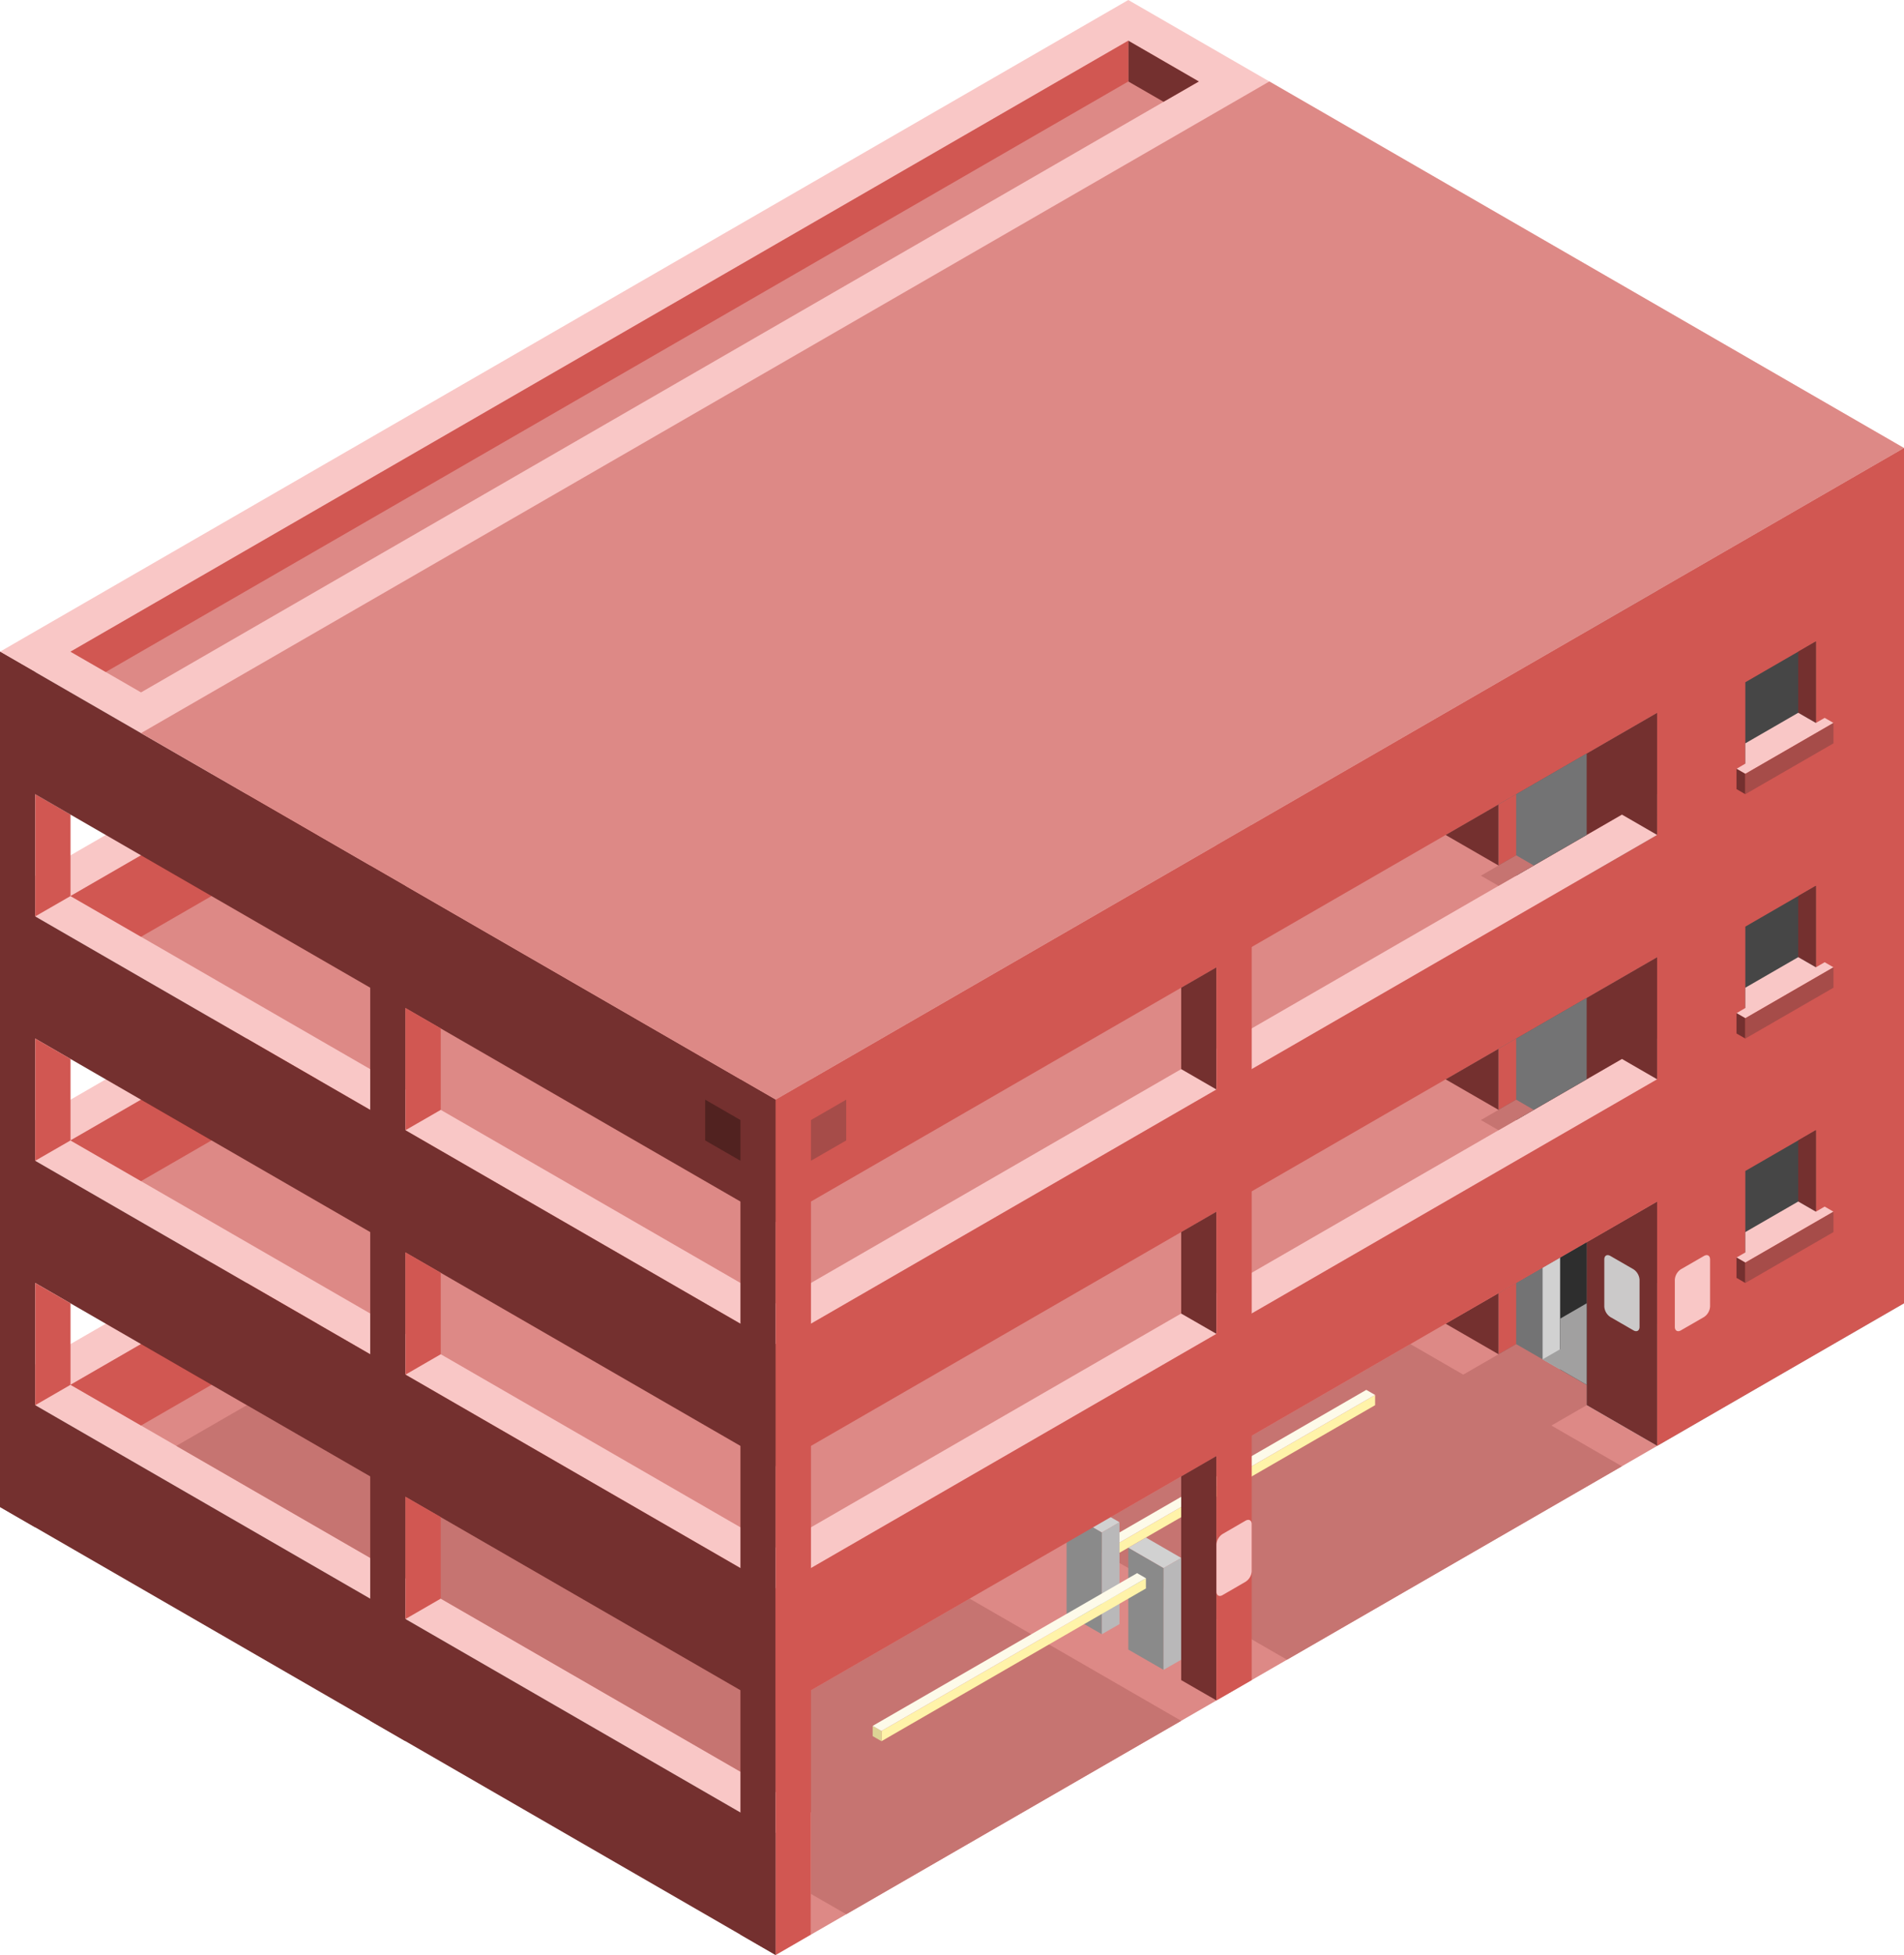 <svg id="Layer_1" data-name="Layer 1" xmlns="http://www.w3.org/2000/svg" viewBox="0 0 270 277.13">
  <defs>
    <style>
      .top-light {
        fill: #f9c7c6;
      }

      .top-prim {
        fill: #dd8986;
      }

      .cls-1 {
        fill: #b9b8b9;
      }

      .exterior-R-prim {
        fill: #d15752;
      }

      .cls-2 {
        fill: #a1a0a0;
      }

      .top-dark {
        fill: #c67471;
      }

      .exterior-L-prim {
        fill: #74302f;
      }

      .cls-3 {
        fill: #464646;
      }

      .cls-4 {
        fill: #737374;
      }

      .cls-5 {
        fill: #d1d1d1;
      }

      .cls-6 {
        fill: #2e2e2e;
      }

      .exterior-R-dark {
        fill: #a64c49;
      }

      .exterior-L-dark {
        fill: #512220;
      }

      .cls-7 {
        fill: #cbc9c9;
      }

      .cls-8 {
        fill: #8a8a8a;
      }

      .cls-9 {
        fill: #fff3a9;
      }

      .cls-10 {
        fill: #dcd395;
      }

      .cls-11 {
        fill: #fdfae9;
      }
    </style>
  </defs>
  <title>Artboard 20</title>
  <g id="root">
    <path id="Path" class="top-light" d="M0,196.3l160-92.38,110,63.51L110,259.81Z"/>
    <path id="Path-2" data-name="Path" class="top-prim" d="M10,196.3l100,57.73,150-86.6L160,109.7Z"/>
    <path id="Path-3" data-name="Path" class="cls-1" d="M235,204.96l35-20.21V167.43l-35,20.21Z"/>
    <path id="Path-4" data-name="Path" class="exterior-R-prim" d="M10,196.3l150-86.6v11.54L20,202.07Z"/>
    <path id="Path-5" data-name="Path" class="cls-2" d="M265,170.32l-5-2.89V155.88l5-2.88Z"/>
    <path id="Path-6" data-name="Path" class="top-light" d="M0,161.66,160,69.28l110,63.51L110,225.17Z"/>
    <path id="Path-7" data-name="Path" class="top-prim" d="M10,161.66l100,57.73,150-86.6L160,75.06Z"/>
    <path id="Path-8" data-name="Path" class="cls-2" d="M260,132.79l-10,5.77L160,86.6V75.06Z"/>
    <path id="Path-9" data-name="Path" class="exterior-R-prim" d="M10,161.66l150-86.6V86.6L20,167.43Z"/>
    <path id="Path-10" data-name="Path" class="top-light" d="M0,127.02,160,34.64,270,98.15,110,190.53Z"/>
    <path id="Path-11" data-name="Path" class="top-prim" d="M115,274.24l120-69.28L202.5,186.2,115,236.71Z"/>
    <path id="Path-12" data-name="Path" class="top-dark" d="M115,256.92v11.55l5,2.88,47.5-27.42-30-17.32L110,242.49l-75-43.3-10,5.77Z"/>
    <path id="Path-13" data-name="Path" class="exterior-R-prim" d="M110,207.85l160-92.38V98.15L110,190.53Z"/>
    <path id="Path-14" data-name="Path" class="exterior-L-prim" d="M0,127.02l110,63.51v17.32L0,144.34Z"/>
    <path id="Path-15" data-name="Path" class="exterior-L-prim" d="M0,161.66l110,63.51v17.32L0,178.98Z"/>
    <path id="Path-16" data-name="Path" class="exterior-L-prim" d="M0,196.3l110,63.51v17.32L0,213.62Z"/>
    <path id="Path-17" data-name="Path" class="exterior-L-prim" d="M5,216.51V95.26L0,92.38V213.62Z"/>
    <path id="Path-18" data-name="Path" class="exterior-R-prim" d="M10,127.02V115.47l-5-2.89V129.9Z"/>
    <path id="Path-19" data-name="Path" class="cls-2" d="M260,98.15V86.6l5-2.88v17.32Z"/>
    <path id="Path-20" data-name="Path" class="exterior-R-prim" d="M5,164.54l5-2.88V150.11l-5-2.89Z"/>
    <path id="Path-21" data-name="Path" class="exterior-R-prim" d="M5,199.19l5-2.89V184.75l-5-2.88Z"/>
    <path id="Path-22" data-name="Path" class="cls-2" d="M265,135.68l-5-2.89V121.24l5-2.88Z"/>
    <path id="Path-23" data-name="Path" class="top-prim" d="M10,127.02l100,57.73,150-86.6L160,40.41Z"/>
    <path id="Path-24" data-name="Path" class="cls-2" d="M260,98.15l-10,5.77L160,51.96V40.41Z"/>
    <path id="Path-25" data-name="Path" class="exterior-R-prim" d="M10,127.02,160,40.41V51.96L20,132.79Z"/>
    <path id="Path-26" data-name="Path" class="top-light" d="M0,92.38,160,0,270,63.51,110,155.88Z"/>
    <path id="Path-27" data-name="Path" class="exterior-R-prim" d="M110,173.21,270,80.83V63.51L110,155.88Z"/>
    <path id="Path-28" data-name="Path" class="exterior-L-prim" d="M0,92.38l110,63.5v17.33L0,109.7Z"/>
    <path id="Path-29" data-name="Path" class="exterior-L-prim" d="M235,118.36l-5-2.89-15,8.66-10-5.77,30-17.32Z"/>
    <path id="Path-30" data-name="Path" class="exterior-L-prim" d="M235,153l-5-2.89-15,8.66L205,153l30-17.32Z"/>
    <path id="Path-31" data-name="Path" class="exterior-L-prim" d="M235,204.96l-30-17.32,30-17.32Z"/>
    <path id="Path-32" data-name="Path" class="exterior-L-prim" d="M110,277.13V155.88L105,153V274.24Z"/>
    <path id="Path-33" data-name="Path" class="exterior-L-prim" d="M57.5,246.82V125.57l-5-2.88V243.93Z"/>
    <path id="Path-34" data-name="Path" class="exterior-L-prim" d="M172.5,154.44l-5-2.89V140.01l5-2.89Z"/>
    <path id="Path-35" data-name="Path" class="exterior-L-prim" d="M172.5,171.76l-5,2.89V186.2l5,2.88Z"/>
    <path id="Path-36" data-name="Path" class="exterior-R-prim" d="M110,277.13V155.88l5-2.88V274.24Z"/>
    <path id="Path-37" data-name="Path" class="exterior-R-prim" d="M270,63.51,235,83.72V204.96l35-20.21Z"/>
    <path id="Path-38" data-name="Path" class="cls-3" d="M247.5,165.99l10-5.78v11.55l-10,5.78Z"/>
    <path id="Path-39" data-name="Path" class="cls-3" d="M247.5,131.35l10-5.78v11.55l-10,5.77Z"/>
    <path id="Path-40" data-name="Path" class="cls-3" d="M247.5,96.71l10-5.78v11.55l-10,5.77Z"/>
    <path id="Path-41" data-name="Path" class="exterior-L-prim" d="M257.5,171.76l-2.5-1.44v-8.66l2.5-1.45Z"/>
    <path id="Path-42" data-name="Path" class="exterior-L-prim" d="M257.5,137.12l-2.5-1.44v-8.66l2.5-1.45Z"/>
    <path id="Path-43" data-name="Path" class="exterior-L-prim" d="M257.5,102.48l-2.5-1.44V92.38l2.5-1.45Z"/>
    <path id="Path-44" data-name="Path" class="top-light" d="M246.25,108.98l1.25-.73v-2.88l7.5-4.33,2.5,1.44,1.25-.72,1.25.72-12.5,7.22Z"/>
    <path id="Path-45" data-name="Path" class="top-light" d="M246.25,143.62l1.25-.73v-2.88l7.5-4.33,2.5,1.44,1.25-.72,1.25.72-12.5,7.22Z"/>
    <path id="Path-46" data-name="Path" class="top-light" d="M246.25,178.26l1.25-.72v-2.89l7.5-4.33,2.5,1.44,1.25-.72,1.25.72-12.5,7.22Z"/>
    <path id="Path-47" data-name="Path" class="cls-4" d="M225,153l-10,5.77-2.5-1.44v-8.66l12.5-7.22Z"/>
    <path id="Path-48" data-name="Path" class="cls-4" d="M225,118.36l-10,5.77-2.5-1.44v-8.66l12.5-7.22Z"/>
    <path id="Path-49" data-name="Path" class="cls-4" d="M225,199.19l-12.5-7.22v-8.66l12.5-7.22Z"/>
    <path id="Path-50" data-name="Path" class="top-dark" d="M210,158.77l5-2.89,2.5,1.45-5,2.88Z"/>
    <path id="Path-51" data-name="Path" class="top-dark" d="M210,124.13l5-2.89,2.5,1.45-5,2.88Z"/>
    <path id="Path-52" data-name="Path" class="top-dark" d="M205,196.3l10-5.77,10,5.77v2.89l-7.5,4.33Z"/>
    <path id="Path-53" data-name="Path" class="exterior-R-prim" d="M212.5,148.67l2.5-1.45v8.66l-2.5,1.45Z"/>
    <path id="Path-54" data-name="Path" class="exterior-R-prim" d="M212.5,114.03l2.5-1.45v8.66l-2.5,1.45Z"/>
    <path id="Path-55" data-name="Path" class="exterior-R-prim" d="M212.5,183.31l2.5-1.44v8.66l-2.5,1.44Z"/>
    <path id="Path-56" data-name="Path" class="exterior-R-prim" d="M62.5,157.33V145.78l-5-2.89v17.32Z"/>
    <path id="Path-57" data-name="Path" class="exterior-R-prim" d="M57.5,194.86l5-2.89V180.42l-5-2.88Z"/>
    <path id="Path-58" data-name="Path" class="exterior-R-prim" d="M57.5,229.5l5-2.89V215.06l-5-2.88Z"/>
    <path id="Path-59" data-name="Path" class="cls-5" d="M218.75,192.69l2.5,1.44V178.26l-2.5,1.44Z"/>
    <path id="Path-60" data-name="Path" class="cls-6" d="M225,176.09l-3.75,2.17v15.87L225,196.3Z"/>
    <path id="Path-61" data-name="Path" class="cls-2" d="M218.75,192.69l2.5-1.44v-4.33l3.75-2.17V196.3Z"/>
    <path id="Path-62" data-name="Path" class="top-dark" d="M182.5,235.27,230,207.85l-30-17.32-22.5,12.99-25,14.43Z"/>
    <path id="Path-63" data-name="Path" class="exterior-R-dark" d="M115,158.77l5-2.89v5.78l-5,2.88Z"/>
    <path id="Path-64" data-name="Path" class="exterior-L-dark" d="M105,158.77l-5-2.89v5.78l5,2.88Z"/>
    <path id="Path-65" data-name="Path" class="exterior-L-prim" d="M246.25,108.98v2.88l1.25.72V109.7Z"/>
    <path id="Path-66" data-name="Path" class="exterior-L-prim" d="M246.25,178.26v2.88l1.25.73v-2.89Z"/>
    <path id="Path-67" data-name="Path" class="exterior-R-dark" d="M260,102.48v2.89l-12.5,7.21V109.7Z"/>
    <path id="Path-68" data-name="Path" class="exterior-R-dark" d="M260,171.76v2.89l-12.5,7.22v-2.89Z"/>
    <path id="Path-69" data-name="Path" class="top-light" d="M238.37,179.92l3.26-1.88c.48-.28.87-.06.87.5v6.66a1.923,1.923,0,0,1-.87,1.5l-3.26,1.88c-.48.28-.87.05-.87-.5v-6.66A1.923,1.923,0,0,1,238.37,179.92Z"/>
    <path id="Path-70" data-name="Path" class="cls-7" d="M231.63,179.92l-3.26-1.88c-.48-.28-.87-.06-.87.5v6.66a1.923,1.923,0,0,0,.87,1.5l3.26,1.88c.48.28.87.05.87-.5v-6.66A1.923,1.923,0,0,0,231.63,179.92Z"/>
    <path id="Path-71" data-name="Path" class="cls-8" d="M165,236.71l-5-2.88V219.39l5,2.89Z"/>
    <path id="Path-72" data-name="Path" class="cls-8" d="M156.25,231.66l-5-2.88V214.34l5,2.89Z"/>
    <path id="Path-73" data-name="Path" class="cls-1" d="M167.5,235.27V220.84l-2.5,1.44v14.43Z"/>
    <path id="Path-74" data-name="Path" class="cls-1" d="M158.75,230.22V215.78l-2.5,1.45v14.43Z"/>
    <path id="Path-75" data-name="Path" class="cls-5" d="M160,219.39l2.5-1.44,5,2.89-2.5,1.44Z"/>
    <path id="Path-76" data-name="Path" class="cls-5" d="M151.25,214.34l2.5-1.44,5,2.88-2.5,1.45Z"/>
    <path id="Path-77" data-name="Path" class="exterior-R-prim" d="M110,242.49l160-92.38V132.79L110,225.17Z"/>
    <path id="Path-78" data-name="Path" class="cls-9" d="M162.5,225.17,125,246.82v-1.45l37.5-21.65Z"/>
    <path id="Path-79" data-name="Path" class="cls-9" d="M195,199.19l-36.25,20.92v-1.44L195,197.74Z"/>
    <path id="Path-80" data-name="Path" class="cls-10" d="M123.75,244.65l1.25.72v1.45l-1.25-.72Z"/>
    <path id="Path-81" data-name="Path" class="cls-11" d="M161.25,223l1.25.72L125,245.37l-1.25-.72Z"/>
    <path id="Path-82" data-name="Path" class="cls-11" d="M193.75,197.02l1.25.72-36.25,20.93v-1.44Z"/>
    <path id="Path-83" data-name="Path" class="exterior-L-prim" d="M172.5,206.4l-5,2.89v28.87l5,2.88Z"/>
    <path id="Path-84" data-name="Path" class="exterior-R-prim" d="M172.5,241.04V119.8l5-2.89V238.16Z"/>
    <path id="Path-85" data-name="Path" class="top-light" d="M173.37,217.45l3.26-1.89c.48-.27.87-.05.87.5v6.66a1.893,1.893,0,0,1-.87,1.5l-3.26,1.89c-.48.28-.87.05-.87-.5v-6.66A1.923,1.923,0,0,1,173.37,217.45Z"/>
    <path id="Path-86" data-name="Path" class="top-prim" d="M10,92.38,160,5.77l10,5.78L20,98.15Z"/>
    <path id="Path-87" data-name="Path" class="exterior-L-prim" d="M160,5.77v5.78l5,2.88,5-2.88Z"/>
    <path id="Path-88" data-name="Path" class="exterior-R-prim" d="M10,92.38,160,5.77v5.78L15,95.26Z"/>
    <path id="anchor_20_155.88_250" class="top-prim" d="M20,103.92,180,11.55l90,51.96L110,155.88Z"/>
    <path id="Path-89" data-name="Path" class="exterior-L-prim" d="M246.25,143.62v2.88l1.25.72v-2.88Z"/>
    <path id="Path-90" data-name="Path" class="exterior-R-dark" d="M260,137.12v2.89l-12.5,7.21v-2.88Z"/>
  </g>
</svg>
